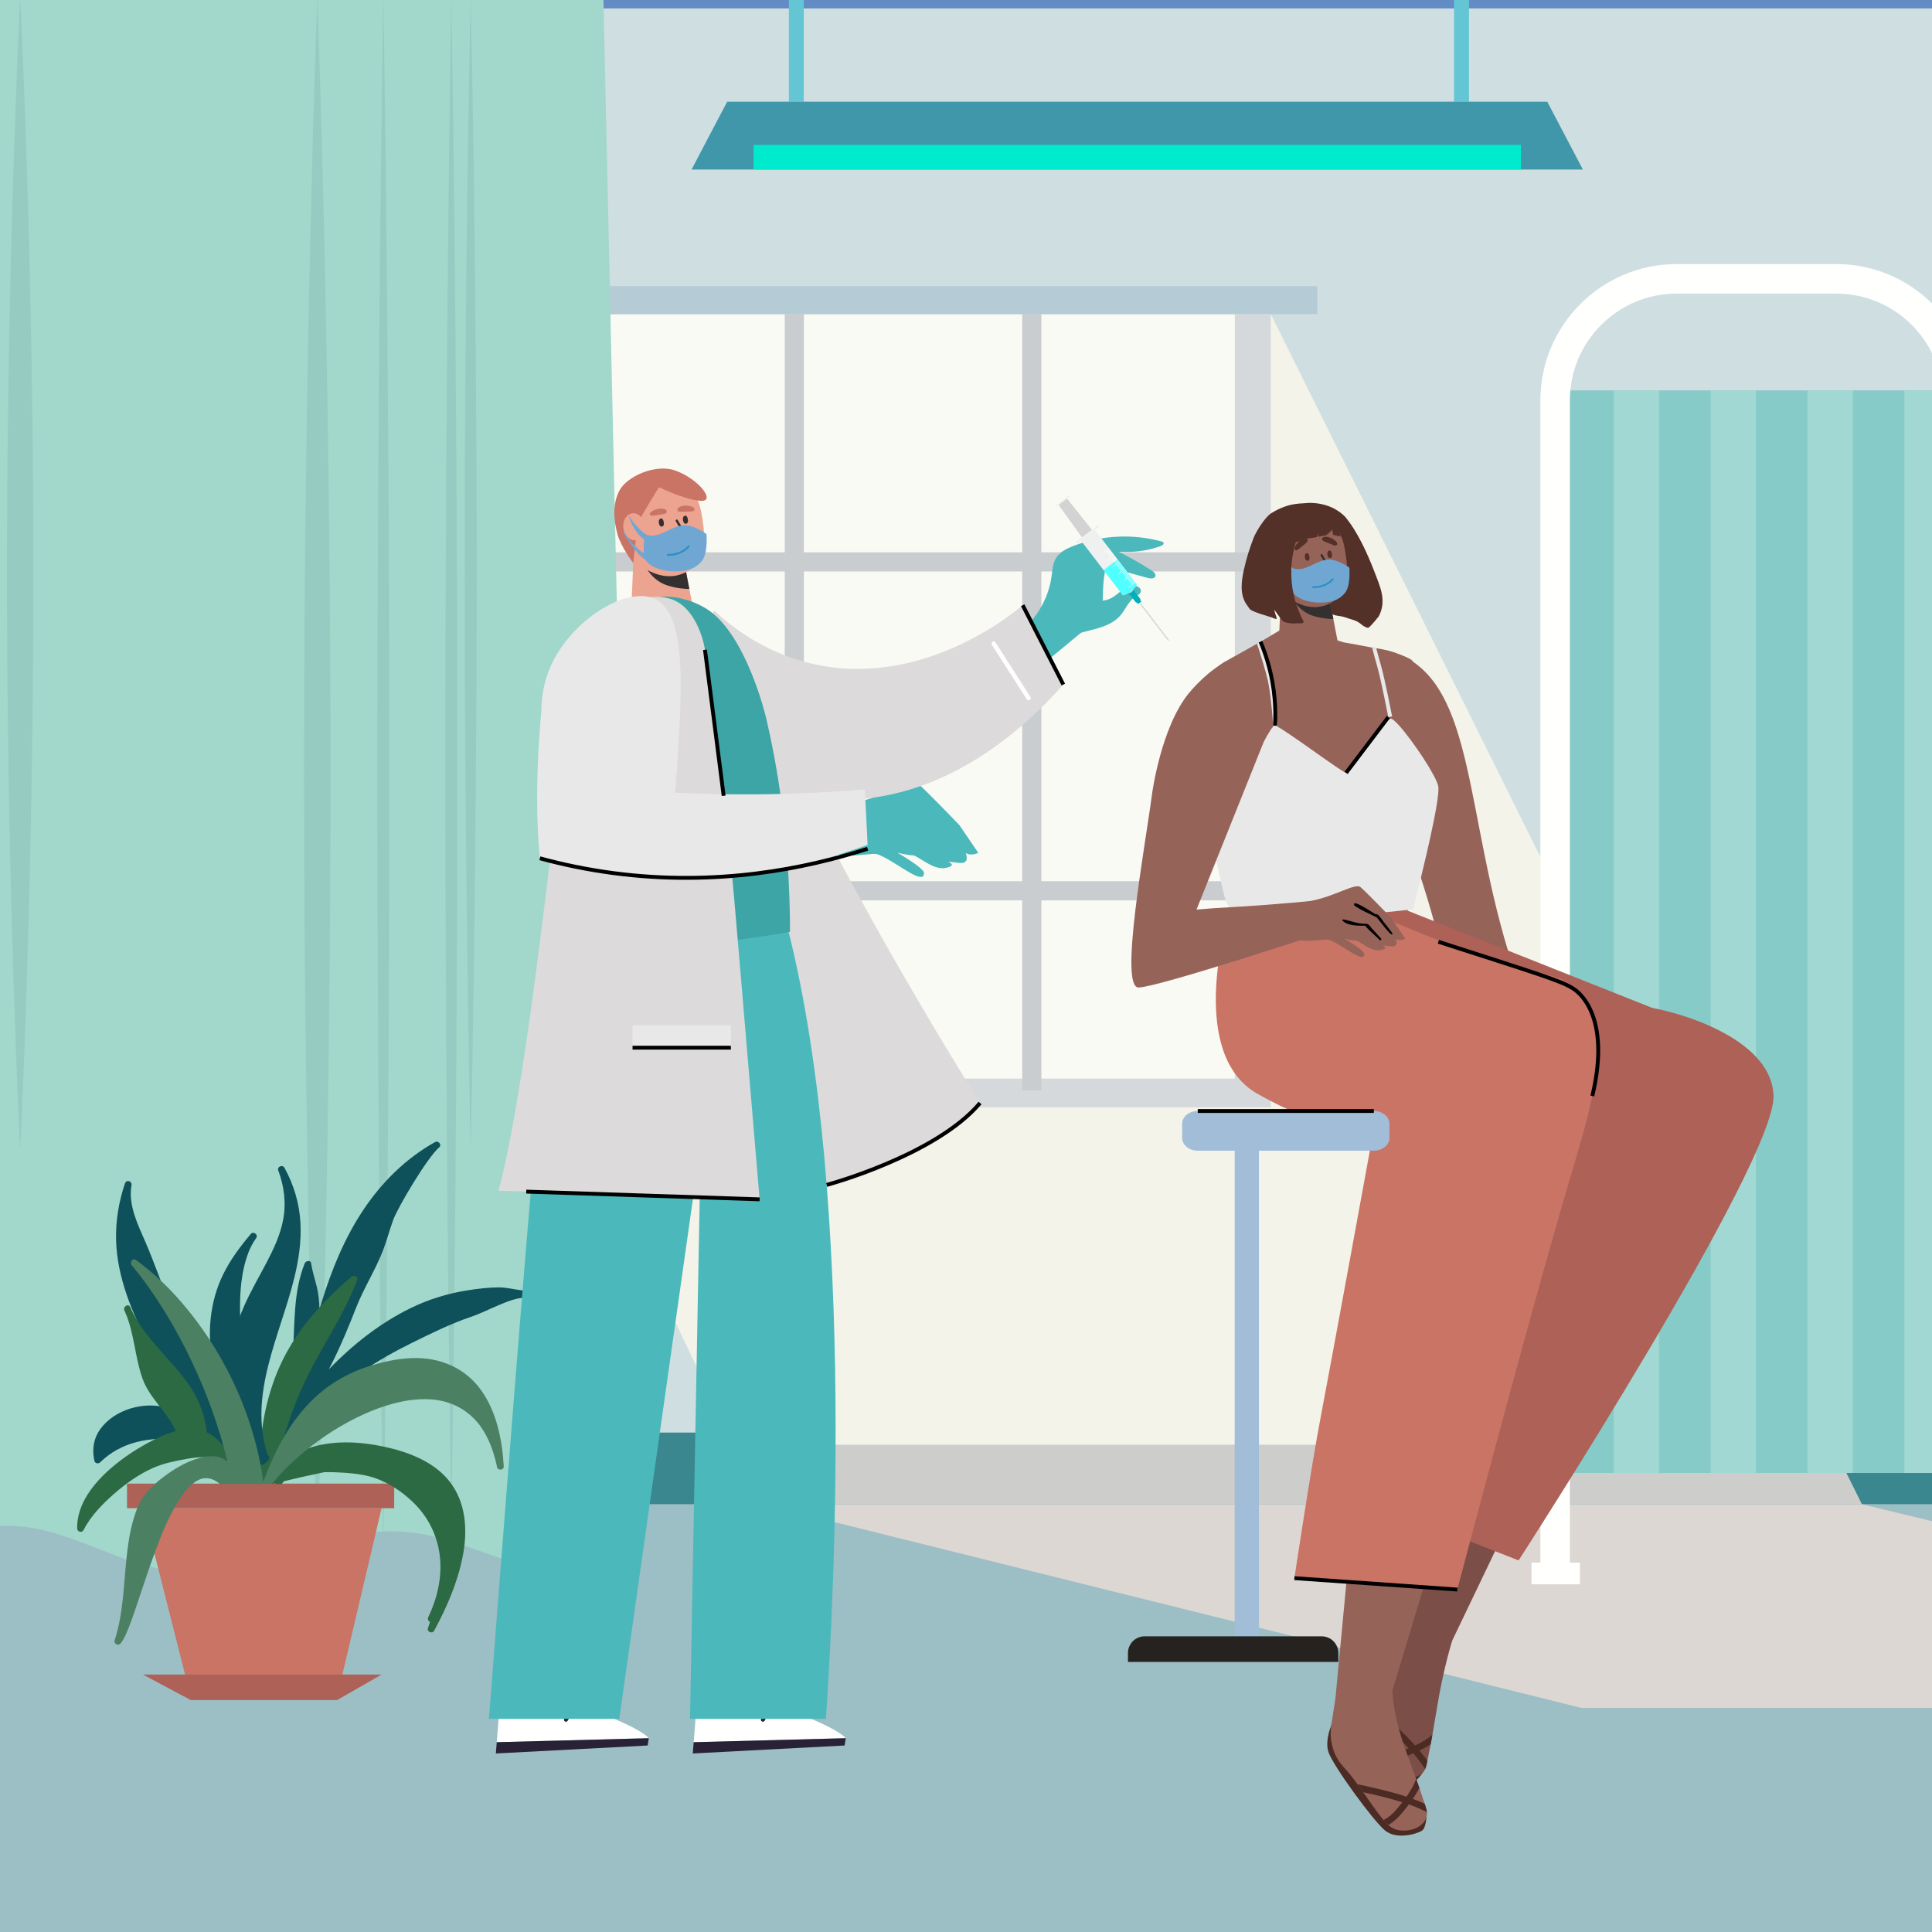<?xml version="1.0" encoding="utf-8"?>
<!-- Generator: Adobe Illustrator 27.5.0, SVG Export Plug-In . SVG Version: 6.00 Build 0)  -->
<svg version="1.1" xmlns="http://www.w3.org/2000/svg" xmlns:xlink="http://www.w3.org/1999/xlink" x="0px" y="0px"
	 viewBox="0 0 500 500" style="enable-background:new 0 0 500 500;" xml:space="preserve">
<g id="BACKGROUND">
	<rect style="fill:#F9F4F2;" width="500" height="500"/>
	<g>
		<rect style="fill:#638CC5;" width="500" height="500"/>
	</g>
</g>
<g id="OBJECTS">
	<g>
		<defs>
			<rect id="SVGID_1_" width="500" height="500"/>
		</defs>
		<clipPath id="SVGID_00000181071346681364293210000016518520385583842188_">
			<use xlink:href="#SVGID_1_"  style="overflow:visible;"/>
		</clipPath>
		<g style="clip-path:url(#SVGID_00000181071346681364293210000016518520385583842188_);">
			<g>
				<rect x="95.787" y="2.181" style="fill:#CFDFE1;" width="693.858" height="485.701"/>
				<rect x="-39.388" y="389.304" style="fill:#9CBEC5;" width="829.034" height="125.795"/>
				<rect x="-75.735" y="370.746" style="fill:#3A8790;" width="865.38" height="18.559"/>
				<g>
					<polygon style="fill:#F4F3E9;" points="328.877,81.314 144.491,279.144 190.024,373.97 474.252,373.97 					"/>
					<polygon style="fill:#CDCECC;" points="190.024,373.97 197.388,389.304 481.869,389.304 474.252,373.97 					"/>
				</g>
				<polygon style="fill:#DDD7D3;" points="700.686,442.018 481.869,389.304 197.388,389.304 409.305,442.018 				"/>
			</g>
			<g>
				<rect x="144.491" y="81.314" style="fill:#FAFAF4;" width="184.386" height="205.263"/>
				<g>
					<defs>
						
							<rect id="SVGID_00000170969198348319406480000016832911986706567586_" x="144.491" y="81.314" width="184.386" height="205.263"/>
					</defs>
					<clipPath id="SVGID_00000007400330021489648290000005574196167641287300_">
						<use xlink:href="#SVGID_00000170969198348319406480000016832911986706567586_"  style="overflow:visible;"/>
					</clipPath>
				</g>
				<polygon style="fill:#D5D9DC;" points="144.491,286.578 144.491,279.144 319.584,279.144 319.584,81.314 328.877,81.314 
					328.877,286.578 				"/>
				<g>
					<g>
						<g>
							<rect x="203.096" y="81.314" style="fill:#C9CDD0;" width="4.956" height="200.888"/>
						</g>
						<g>
							<rect x="264.552" y="81.314" style="fill:#C9CDD0;" width="4.956" height="200.888"/>
						</g>
						<g>
							<rect x="144.451" y="142.935" style="fill:#C9CDD0;" width="181.102" height="4.956"/>
						</g>
						<g>
							<rect x="144.451" y="228.055" style="fill:#C9CDD0;" width="181.102" height="4.956"/>
						</g>
					</g>
				</g>
				<rect x="135.717" y="74.045" style="fill:#B5CBD6;" width="205.184" height="7.269"/>
			</g>
			<g>
				<g>
					<rect x="406.096" y="101.036" style="fill:#86CBC7;" width="101.289" height="280.172"/>
					<rect x="417.646" y="101.036" style="fill:#A1D8D3;" width="11.721" height="280.162"/>
					<rect x="442.716" y="101.036" style="fill:#A1D8D3;" width="11.721" height="280.162"/>
					<rect x="467.786" y="101.036" style="fill:#A1D8D3;" width="11.721" height="280.162"/>
					<rect x="492.856" y="101.036" style="fill:#A1D8D3;" width="11.721" height="280.162"/>
				</g>
				<g>
					<path style="fill:#FFFFFD;" d="M510.492,407.334h-7.636V103.614c0-15.239-12.398-27.637-27.637-27.637h-41.296
						c-15.239,0-27.637,12.398-27.637,27.637v302.541h-7.636V103.614c0-19.449,15.823-35.273,35.273-35.273h41.296
						c19.449,0,35.273,15.823,35.273,35.273V407.334z"/>
				</g>
				<rect x="396.344" y="404.408" style="fill:#FFFFFD;" width="12.537" height="5.609"/>
				<rect x="500.181" y="404.408" style="fill:#FFFFFD;" width="12.537" height="5.609"/>
			</g>
			<g id="XMLID_366_">
				<path id="XMLID_341_" style="fill:#A1D8CB;" d="M165.045,400.316c-7.449,7.477-19.636,7.462-29.823,4.703
					c-10.187-2.759-19.875-7.742-30.395-8.584c-20.266-1.622-39.496,12.36-59.71,10.187c-14.313-1.538-27.007-11.047-41.388-11.697
					c-18.5-0.836-35.969,13.159-54.168,9.734c-8.594-1.617-16-6.961-24.287-9.756c-8.366-2.821-17.441-1.063-26.27-1.063V-5.416
					H156.06L165.045,400.316z"/>
				<g id="XMLID_349_">
					<g>
						<path id="XMLID_81_" style="fill:#96CBC1;" d="M-70.885,199.684c0,110.721,3.428,200.478,3.428,200.478
							s3.428-89.757,3.428-200.478S-67.457-0.795-67.457-0.795S-70.885,88.963-70.885,199.684z"/>
						<path id="XMLID_79_" style="fill:#96CBC1;" d="M78.683,199.684c0,110.721,3.428,200.478,3.428,200.478
							s3.428-89.757,3.428-200.478S82.111-0.795,82.111-0.795S78.683,88.963,78.683,199.684z"/>
						<path id="XMLID_77_" style="fill:#96CBC1;" d="M-9.278,196.364c0,108.888,3.428,197.158,3.428,197.158
							s3.428-88.271,3.428-197.158S-5.849-0.795-5.849-0.795S-9.278,87.476-9.278,196.364z"/>
						<path id="XMLID_76_" style="fill:#96CBC1;" d="M1.791,148.421c0,82.409,3.428,149.215,3.428,149.215
							s3.428-66.806,3.428-149.215S5.219-0.795,5.219-0.795S1.791,66.011,1.791,148.421z"/>
					</g>
				</g>
				<g id="XMLID_369_">
					<g>
						<path id="XMLID_54_" style="fill:#96CBC1;" d="M97.659,199.684c0,110.721,1.55,200.478,1.55,200.478s1.55-89.757,1.55-200.478
							S99.21-0.795,99.21-0.795S97.659,88.963,97.659,199.684z"/>
						<path id="XMLID_45_" style="fill:#96CBC1;" d="M115.258,196.364c0,108.888,1.55,197.158,1.55,197.158
							s1.55-88.271,1.55-197.158s-1.55-197.158-1.55-197.158S115.258,87.476,115.258,196.364z"/>
						<path id="XMLID_41_" style="fill:#96CBC1;" d="M120.263,148.421c0,82.409,1.55,149.215,1.55,149.215s1.55-66.806,1.55-149.215
							s-1.55-149.215-1.55-149.215S120.263,66.011,120.263,148.421z"/>
					</g>
				</g>
			</g>
			<g>
				<rect x="204.16" style="fill:#64C6D5;" width="3.863" height="26.319"/>
				<rect x="376.31" style="fill:#64C6D5;" width="3.863" height="26.319"/>
				<polygon style="fill:#4197AA;" points="400.43,26.319 294.312,26.319 188.193,26.319 178.97,43.878 294.312,43.878 
					409.654,43.878 				"/>
				<rect x="195.02" y="37.51" style="fill:#00EACE;" width="198.583" height="6.368"/>
			</g>
		</g>
		<g style="clip-path:url(#SVGID_00000181071346681364293210000016518520385583842188_);">
			<g>
				<polygon style="fill:#C97464;" points="87.226,439.25 49.384,439.25 37,390.318 98.75,390.318 				"/>
				<rect x="32.872" y="383.957" style="fill:#AD6157;" width="69.146" height="6.361"/>
				<polygon style="fill:#AD6157;" points="87.226,439.984 49.384,439.984 37,433.379 98.75,433.379 				"/>
			</g>
			<g>
				<path style="fill:#0F515A;" d="M64.943,319.31c-2.745,3.229-5.291,6.649-7.173,10.461c-1.778,3.6-2.819,7.462-3.247,11.447
					c-1.124,10.464,2.52,20.329,4.851,30.357c0.167,0.717,0.32,1.437,0.466,2.159c-0.813-1.999-1.633-3.996-2.464-5.988
					c-2.174-5.21-4.412-10.393-6.712-15.548c-2.304-5.165-4.813-10.247-6.983-15.47c-2.077-5.001-3.82-10.141-5.968-15.112
					c-1.983-4.59-4.596-9.723-3.682-14.876c0.196-1.107-1.325-1.549-1.692-0.466c-1.628,4.803-2.451,9.829-2.29,14.904
					c0.15,4.7,1.182,9.335,2.691,13.775c1.568,4.61,3.674,9.026,5.899,13.35c2.327,4.521,4.691,9.064,7.482,13.32
					c1.527,2.329,3.245,4.459,5.103,6.486c-1.14-0.693-2.318-1.324-3.519-1.902c-1.761-0.847-3.632-1.678-5.545-2.112
					c-5.956-1.352-13.588,1.214-16.758,6.612c-1.314,2.239-1.543,4.873-0.961,7.37c0.152,0.654,1.012,0.836,1.467,0.387
					c5.451-5.378,13.022-6.719,20.401-5.868c2.642,0.305,5.371,1.477,7.761,2.581c1.339,0.619,2.642,1.329,3.846,2.182
					c0.422,0.299,0.881,0.654,1.269,1.064c-0.089,0.548,0.288,0.936,0.712,1.046c0.027,0.063,0.055,0.124,0.081,0.187
					c0.206,0.614,0.853,0.723,1.298,0.5c0.159-0.068,0.291-0.178,0.373-0.319c0.07-0.062,0.125-0.136,0.169-0.216
					c0.317-0.169,0.524-0.509,0.378-0.958c-0.085-0.261-0.181-0.515-0.283-0.764c0.204-0.193,0.331-0.474,0.283-0.815
					c-0.148-1.044-0.327-2.082-0.528-3.115c1.142-8.275,1.323-16.593,0.882-24.967c-0.428-8.127-1.215-16.921,1.686-24.706
					c0.518-1.391,1.226-2.71,2.083-3.92C66.897,319.56,65.586,318.553,64.943,319.31z"/>
				<path style="fill:#0F515A;" d="M136.557,334.05c-2.533-0.037-4.962-0.887-7.506-0.876c-2.665,0.012-5.327,0.329-7.956,0.744
					c-5.131,0.81-9.991,2.283-14.671,4.546c-7.961,3.85-15.158,9.53-21.321,15.926c1.525-2.898,2.895-5.878,4.181-8.889
					c0.991-2.321,1.931-4.664,2.852-7.014c1.01-2.575,2.265-5.031,3.526-7.49c1.25-2.437,2.503-4.884,3.482-7.445
					c0.974-2.549,1.659-5.198,2.591-7.763c1.283-3.53,9.045-16.47,11.925-18.85c0.79-0.653-0.221-1.85-1.063-1.378
					c-7.597,4.256-13.816,10.424-18.623,17.647c-4.82,7.243-8.152,15.41-10.702,23.695c-0.21,0.682-0.41,1.367-0.605,2.053
					c-0.024-1.996-0.204-3.957-0.67-5.903c-0.486-2.03-1.174-4.006-1.456-6.081c-0.131-0.966-1.417-0.694-1.692,0
					c-3,7.549-2.523,15.669-3.068,23.619c-0.454,6.628-2.286,13.033-3.355,19.561c-0.08,0.171-0.102,0.339-0.079,0.492
					c-0.104,0.661-0.199,1.323-0.284,1.986c-0.02,0.049-0.038,0.098-0.058,0.146c-0.089,0.213-0.088,0.401-0.028,0.557
					c-0.034,0.296-0.067,0.592-0.097,0.889c-0.089,0.197-0.098,0.388-0.052,0.559c-0.01,0.111-0.021,0.223-0.03,0.334
					c-0.093,1.128,1.662,1.119,1.755,0c0.009-0.116,0.021-0.232,0.031-0.348c0.004-0.007,0.008-0.014,0.012-0.021
					c-0.019,0.356-0.035,0.713-0.043,1.071c-0.027,1.132,1.728,1.13,1.755,0c0.032-1.317,0.137-2.623,0.3-3.922
					c0.705-0.868,1.449-1.706,2.176-2.544c1.597-1.84,3.195-3.664,4.922-5.385c3.449-3.435,7.266-6.48,11.297-9.203
					c4.05-2.736,8.331-5.121,12.712-7.282c4.938-2.435,9.956-4.914,15.178-6.687c2.451-0.832,4.776-2.02,7.16-3.019
					c2.345-0.983,4.917-2.04,7.503-1.973C137.69,335.821,137.686,334.079,136.557,334.05z"/>
				<path style="fill:#2C6A43;" d="M116.283,383.324c-3.997-5.068-10.7-7.587-16.816-8.906c-6.445-1.39-13.677-1.784-19.969,0.497
					c-3.422,1.241-6.472,3.464-8.15,6.757c-0.072,0.141-0.103,0.28-0.103,0.411c-0.305,0.076-0.61,0.151-0.914,0.229
					c1.342-4.05,2.447-8.175,3.719-12.247c1.397-4.474,3.071-8.824,5.107-13.047c4.197-8.705,9.894-16.645,13.277-25.745
					c0.334-0.898-0.862-1.368-1.467-0.854c-6.253,5.319-11.982,11.341-16.143,18.461c-3.868,6.618-6.057,13.983-7.071,21.551
					c-0.434,3.238-0.64,6.504-0.709,9.77c-0.733-0.168-1.492,0.809-0.825,1.481c0.35,0.352,0.757,0.679,0.827,1.193
					c0.135,0.995,1.7,0.731,1.722-0.216c0.218,0.239,0.587,0.346,0.918,0.272c-0.117,0.567,0.334,1.271,1.072,1.083
					c0.163-0.042,0.328-0.081,0.491-0.122c0.017,0.062,0.043,0.12,0.074,0.176h1.583c0.173-0.279,0.389-0.527,0.641-0.748
					c3.051-0.742,6.117-1.429,9.189-2.07c0.4-0.084,0.801-0.166,1.201-0.248c1.761-0.043,3.528,0.021,5.269,0.145
					c2.86,0.204,5.842,0.573,8.532,1.619c3.724,1.449,7.237,3.955,9.978,6.839c3.47,3.651,5.635,8.394,6.148,13.402
					c0.547,5.337-0.733,10.719-3.027,15.523c-0.253,0.53,0.038,1.026,0.444,1.234c-0.173,0.538-0.349,1.075-0.532,1.609
					c-0.326,0.948,1.135,1.544,1.604,0.676c3.302-6.109,6.139-12.631,7.439-19.483C121.053,395.918,120.609,388.809,116.283,383.324
					z"/>
				<path style="fill:#0F515A;" d="M76.205,330.557c1.12-4.607,1.811-9.36,1.551-14.109c-0.275-5.016-1.728-9.861-4.148-14.255
					c-0.472-0.858-1.955-0.268-1.604,0.676c1.54,4.14,2.093,8.481,1.267,12.841c-0.745,3.931-2.471,7.585-4.318,11.103
					c-1.954,3.72-4.077,7.35-5.78,11.197c-2.055,4.644-3.197,9.531-3.215,14.621c-0.033,9.022,3.409,17.582,6.079,26.054
					c0.2,0.635,0.872,0.734,1.319,0.487c0.935,0.031,1.715-0.777,2.215-1.506c0.271-0.395,0.075-0.972-0.315-1.2
					c-0.003-0.002-0.007-0.004-0.011-0.006C64.163,360.851,72.564,345.529,76.205,330.557z"/>
				<path style="fill:#2C6A43;" d="M59.504,376.966c-1.352-2.662-3.295-5.045-5.976-6.269c-0.35-3.208-1.261-6.266-2.742-9.142
					c-1.453-2.823-3.435-5.346-5.501-7.742c-4.098-4.756-8.642-9.161-11.304-14.927c-0.089-0.206-0.18-0.411-0.275-0.615
					c-0.484-1.036-1.954-0.133-1.515,0.886c0.088,0.203,0.178,0.405,0.27,0.605c2.327,5.405,2.445,11.505,4.424,17.033
					c1.839,5.137,6.447,8.63,8.615,13.564c-1.602,0.432-3.161,1.074-4.628,1.761c-3.514,1.645-6.855,3.688-9.937,6.043
					c-3.171,2.424-6.098,5.234-8.263,8.608c-1.682,2.621-2.761,5.664-2.71,8.801c0.014,0.835,1.226,1.248,1.635,0.443
					c1.865-3.669,4.856-6.72,7.921-9.408c3.068-2.691,6.51-5.153,10.269-6.783c2.664-1.156,5.735-1.759,8.576-2.271
					c1.565-0.282,3.156-0.479,4.749-0.447c0.809,0.016,2.137,0.12,2.507,0.745c0.149,0.252,0.361,0.379,0.583,0.413
					c0.113,0.097,0.235,0.185,0.344,0.291c0.342,0.334,0.9,0.341,1.241,0c0.166-0.166,0.251-0.389,0.253-0.613
					C58.596,378.804,59.999,377.94,59.504,376.966z"/>
				<path style="fill:#4C8063;" d="M124.474,359.728c-3.806-5.305-9.667-8.054-16.128-8.256c-4.046-0.126-8.145,0.685-12.006,1.834
					c-3.701,1.101-7.252,2.734-10.459,4.885c-6.157,4.129-10.686,10.132-14.02,16.679c-1.419,2.786-2.629,5.678-3.718,8.609
					c-2.377-17.455-10.451-34.447-22.156-47.561c-3.256-3.648-6.875-6.965-10.823-9.849c-0.863-0.631-1.65,0.667-1.063,1.378
					c6.162,7.468,11.189,15.845,15.365,24.564c4.037,8.428,7.241,17.285,9.439,26.372c-0.282-0.275-0.598-0.526-0.96-0.741
					c-2.017-1.196-4.622-0.824-6.755-0.192c-2.759,0.818-5.341,2.274-7.689,3.915c-2.232,1.56-4.369,3.372-6.051,5.524
					c-1.456,1.863-2.245,4.06-2.911,6.313c-0.979,3.31-1.448,6.759-1.812,10.184c-0.751,7.074-0.825,14.325-3.065,21.145
					c-0.27,0.823,0.887,1.509,1.467,0.854c0.892-1.007,1.412-2.314,1.924-3.539c0.784-1.875,1.442-3.803,2.096-5.726
					c1.726-5.071,3.348-10.176,5.231-15.192c1.784-4.752,3.746-9.596,6.662-13.783c1.025-1.472,2.266-2.914,3.761-3.826
					c1.259-0.768,2.536-0.977,3.911-0.547c0.784,0.245,1.542,0.729,2.229,1.297H70.4c2.857-3.653,6.355-6.832,9.991-9.673
					c4.73-3.696,9.981-6.866,15.537-9.153c5.047-2.078,10.558-3.51,16.053-3.046c5.033,0.425,9.535,2.915,12.456,7.05
					c2.195,3.107,3.434,6.777,4.216,10.469c0.205,0.967,1.784,0.754,1.724-0.233C129.96,372.628,128.551,365.411,124.474,359.728z"
					/>
			</g>
		</g>
		<g style="clip-path:url(#SVGID_00000181071346681364293210000016518520385583842188_);">
			<g>
				<g>
					<path style="fill:#966359;" d="M356.187,167.799c2.408,0.283,4.256,0.883,5.459,1.353c20.452,7.998,17.289,42.3,29.794,80.616
						c0.767,2.351,2.709,8.735,0.424,14.926c-1.999,5.417-7.147,9.702-10.689,8.165c-3.548-1.54-4.552-8.519-5.239-12.692
						c-1.715-10.412-5.036-25.063-12.102-44.165C361.285,199.933,358.736,183.866,356.187,167.799z"/>
				</g>
				<path style="fill:#533028;" d="M338.8,130.142c4.906,0,7.728,2.048,9.207,3.469c3.273,3.84,5.881,9.654,7.667,14.285
					c1.591,4.126,3.217,7.551,1.166,11.592c-0.185,0.21-2.003,2.575-2.756,3.005c-0.449-0.065-0.846-0.277-1.241-0.494
					c-0.578-0.472-1.167-0.946-1.834-1.263c-0.71-0.338-1.492-0.479-2.229-0.754c-0.86-0.321-1.598-0.494-2.496-0.607
					c-0.474-0.06-0.913-0.181-1.344-0.324c-1.404-1.515-2.061-3.563-2.685-5.526c-0.843-2.651-0.764-5.188-0.523-7.928
					c0.12-1.37,0.229-2.753,0.095-4.127c-0.131-1.35-0.525-2.654-0.98-3.926c-0.367-1.024-0.768-2.036-1.125-3.058
					c0.081-0.085,0.134-0.201,0.133-0.353c-0.007-1.344-2.011,0.169-2.767-0.971c-0.08-0.121-1.678-2.691-1.79-2.723
					C335.339,130.389,338.712,130.142,338.8,130.142z"/>
				<path style="fill-rule:evenodd;clip-rule:evenodd;fill:#B6CAAF;" d="M399.803,334.373c-1.761,0-3.186,1.426-3.186,3.185
					c0,1.761,1.426,3.186,3.186,3.186c1.759,0,3.185-1.425,3.185-3.186C402.988,335.799,401.562,334.373,399.803,334.373z"/>
				<g>
					<path style="fill:#AD6157;" d="M354.388,231.752c-8.998,0.85-17.996,1.699-26.994,2.549c-2.588,2.79-5.551,5.395-7.86,8.443
						l65.105,39.681l65.494-12.627C418.218,257.116,386.303,244.434,354.388,231.752z"/>
				</g>
				<g>
					<g>
						<path style="fill:#4B2B23;" d="M359.912,425.007c0,0-4.663,2.968-5.442,6.603c-0.779,3.635,1.208,21.415,2.61,25.001
							c1.402,3.586,6.729,4.832,8.254,4.734c1.526-0.098,3.569-3.729,3.569-3.729L359.912,425.007z"/>
					</g>
					<g>
						<polygon style="fill:#7C4E48;" points="395.552,383.454 375.148,426.013 360.74,426.791 362.732,420.511 374.456,374.363 
													"/>
					</g>
					<g>
						<path style="fill:#7C4E48;" d="M368.823,457.8c-1.836,3.884-8.01,2.146-9.786-0.871c-0.202-0.331-0.361-0.736-0.51-1.194
							c-0.17-0.489-0.319-1.084-0.442-1.723c-0.464-2.402-0.693-5.589-0.994-8.857c-0.066-0.841-0.147-1.691-0.266-2.543
							c-0.199-1.976-0.485-3.903-0.883-5.6c-1.594-6.615,2.995-11.507,2.995-11.507s9.69-5.042,10.235-4.729
							c0.545,0.313,6.653,3.823,6.653,3.823s-2.349,7.461-3.961,17.547c-0.455,2.775-0.834,5.007-1.157,6.801
							c-0.16,0.927-0.313,1.741-0.444,2.449c-0.402,2.101-0.665,3.38-0.852,4.253c-0.089,0.36-0.144,0.662-0.189,0.91
							C369.126,457.034,369.011,457.438,368.823,457.8z"/>
					</g>
					<g>
						<path style="fill:#4B2B23;" d="M368.823,457.8c-0.961-1.433-1.973-2.777-3.065-4.05c-0.312,0.134-0.61,0.277-0.922,0.412
							c-2.166,0.874-4.14,1.583-6.309,1.573c-0.17-0.489-0.319-1.084-0.442-1.723c2.268,0.145,4.325-0.674,6.484-1.571
							c-2.306-2.537-4.836-4.89-7.478-7.286c-0.066-0.841-0.147-1.691-0.266-2.543c3.351,3.039,6.544,5.908,9.391,9.109
							c1.603-0.746,3.137-1.61,4.49-2.773c-0.16,0.927-0.313,1.741-0.444,2.449c-0.926,0.625-1.893,1.148-2.895,1.631
							c0.705,0.855,1.387,1.716,2.043,2.621c-0.089,0.36-0.144,0.662-0.189,0.91C369.126,457.034,369.011,457.438,368.823,457.8z"/>
					</g>
				</g>
				<g>
					<g>
						<path style="fill:#4B2B23;" d="M345.223,444.946c0,0-2.569,4.894-1.436,8.435c1.133,3.541,11.702,17.976,14.703,20.389
							c3.001,2.413,8.241,0.844,9.515,0c1.275-0.844,1.24-5.011,1.24-5.011L345.223,444.946z"/>
					</g>
					<g>
						<polygon style="fill:#966359;" points="372.353,397.69 358.744,442.883 344.627,445.87 345.628,439.357 350.109,391.955 
													"/>
					</g>
					<g>
						<path style="fill:#966359;" d="M369.268,468.959c0.34,4.283-5.88,5.846-8.922,4.113c-0.34-0.187-0.68-0.459-1.037-0.782
							c-0.391-0.34-0.816-0.782-1.241-1.275c-1.598-1.852-3.382-4.504-5.268-7.189c-0.476-0.697-0.969-1.394-1.496-2.073
							c-1.156-1.615-2.362-3.144-3.552-4.419c-4.674-4.945-3.127-11.472-3.127-11.472s5.897-9.194,6.526-9.194
							c0.629,0,9.177,0.952,9.177,0.952s0.17,6.696,3.79,16.247c0.986,2.634,1.767,4.759,2.379,6.475
							c0.323,0.884,0.595,1.665,0.833,2.346c0.697,2.022,1.105,3.263,1.377,4.113c0.102,0.357,0.204,0.646,0.289,0.884
							C369.149,468.144,369.251,468.552,369.268,468.959z"/>
					</g>
					<g>
						<path style="fill:#4B2B23;" d="M369.268,468.959c-1.547-0.765-3.093-1.428-4.674-1.989c-0.204,0.272-0.391,0.544-0.595,0.816
							c-1.444,1.836-2.804,3.433-4.691,4.504c-0.391-0.34-0.816-0.782-1.241-1.275c2.039-1.002,3.416-2.736,4.844-4.588
							c-3.263-1.054-6.628-1.836-10.112-2.6c-0.476-0.697-0.969-1.394-1.496-2.073c4.419,0.969,8.616,1.869,12.678,3.229
							c1.02-1.444,1.92-2.957,2.515-4.64c0.323,0.884,0.595,1.665,0.833,2.346c-0.493,1.002-1.071,1.937-1.699,2.855
							c1.036,0.391,2.056,0.799,3.076,1.258c0.102,0.357,0.204,0.646,0.289,0.884C369.149,468.144,369.251,468.552,369.268,468.959z
							"/>
					</g>
				</g>
				<g>
					<path style="fill:#AD6157;" d="M425.359,260.615c1.275-0.425,32.837,5.734,33.626,22.836
						c0.789,17.102-65.978,120.387-65.978,120.387l-22.816-8.963l14.459-128.737L425.359,260.615z"/>
				</g>
				<g>
					<path style="fill:#C97464;" d="M317.422,238.859c0,0-10.01,34.046,8.039,44.232c18.049,10.186,29.857,10.356,29.857,10.356
						s-10.825,59.222-13.441,72.846c-2.616,13.624-6.891,42.131-6.891,42.131l42.169,2.951c0,0,15.907-60.451,26.396-96.94
						c7.615-26.492,14.916-44.867,5.39-57.081c-5.567-7.138-9.441-2.835-42.162-16.218c-14.316-5.855-23.23-10.628-35.289-8.259
						C325.259,234.102,320.484,236.781,317.422,238.859z"/>
				</g>
				<g>
					<path style="fill:#966359;" d="M371.702,200.844c-0.201,2.547-0.562,5.095-1.153,7.692c-1.494,6.529-4.884,20.549-6.228,27.108
						h-44.999c-0.461-3.289-1.314-6.499-2.106-9.788c-1.294-5.365-2.597-10.661-4.393-15.886c-1.023-2.999-2.106-5.967-3.159-8.956
						c-1.454-9.116,0.01-19.626,0.692-20.91c0.752-1.414,1.394-6.077,7.662-9.427c2.257-1.203,4.463-2.497,7.301-4.092
						c0.301-0.171,0.602-0.341,0.903-0.511c0.612-0.351,1.203-0.692,1.765-1.023c0.301-0.18,0.592-0.351,0.882-0.532
						c2.628-1.554,4.513-2.758,4.513-2.758l14.291,4.463c0,0,1.444,0.251,3.57,0.642c0.311,0.06,0.642,0.12,0.983,0.191
						c0.893,0.16,1.865,0.341,2.878,0.532c0.361,0.07,0.722,0.14,1.083,0.211c5.145,1.003,7.893,2.227,8.966,2.878
						c1.805,1.103,1.524,7.351,1.665,9.076C367.229,185.109,372.033,196.662,371.702,200.844z"/>
				</g>
				<g>
					<path style="fill:#E8E8E9;" d="M372.191,205.594c-0.17,1.745-0.612,4.242-1.173,7.05c-1.043,5.175-2.527,11.423-3.65,16.026
						c-0.893,3.691-1.544,6.328-1.544,6.529c0,0.531-33.035,2.999-46.173,3.961c-0.321-4.062-1.916-3.62-2.878-7.642
						c-0.17-0.692-0.341-1.424-0.521-2.176c-0.983-4.082-2.126-8.966-2.868-14.221c-0.18-1.264-0.341-2.547-0.471-3.841
						c-0.16-1.685-1.113-3.189-1.675-4.784c1.033,0.822,2.397,1.223,4.282,0.872c0.622-0.12,1.234-0.431,1.835-0.903
						c2.006-1.524,3.901-4.583,5.415-6.789c1.374-1.986,2.928-5.125,4.282-7.682c1.244-2.337,2.317-4.182,2.918-4.182
						c0.712,0,5.927,3.691,10.63,7.01c3.771,2.658,7.211,5.085,7.762,5.195c0.511,0.1,2.257-2.176,4.252-4.934
						c2.888-3.981,6.308-8.946,7.261-9.106c0.371-0.06,1.173,0.642,2.216,1.795c3.47,3.861,9.507,12.837,10.119,15.665
						C372.302,203.869,372.292,204.611,372.191,205.594z"/>
				</g>
				<g>
					<g>
						<path style="fill:#E8E8E9;" d="M330.553,188.548l-0.993,0.07c-0.01-0.09-0.542-8.494-1.424-12.416
							c-0.572-2.557-1.926-6.88-2.818-9.618c0.301-0.171,0.602-0.341,0.903-0.511c0.883,2.738,2.307,7.251,2.898,9.908
							C330.012,179.984,330.533,188.207,330.553,188.548z"/>
					</g>
				</g>
				<g>
					<g>
						<path style="fill:#E8E8E9;" d="M360.279,185.399l-0.983,0.201c-0.02-0.1-1.875-9.638-2.838-12.997
							c-0.592-2.066-1.073-3.891-1.354-5.014c0.361,0.07,0.722,0.14,1.083,0.211c0.291,1.113,0.722,2.728,1.234,4.523
							C358.403,175.732,360.199,185.008,360.279,185.399z"/>
					</g>
				</g>
				<path style="fill:#966359;" d="M341.6,232.957c0,0-12.853,1.286-23.113,1.82c-3.331,0.173-6.259,0.393-8.831,0.627
					c5.798-14.47,11.596-28.94,17.395-43.409c-3.342-6.916-6.685-13.831-10.027-20.747c0,0-1.632,0.996-3.609,2.502
					c0,0-3.09,2.43-5.678,5.564c-7.296,8.836-9.586,26.146-9.586,26.147c-1.885,14.247-8.574,50.189-3.468,50.101
					c5.106-0.089,48.414-14.383,48.414-14.383L341.6,232.957z"/>
				<g>
					<path style="fill:#A1BDD8;" d="M355.548,297.798h-45.569c-2.232,0-4.041-1.478-4.041-3.302v-3.669
						c0-1.824,1.809-3.302,4.041-3.302h45.569c2.232,0,4.041,1.478,4.041,3.302v3.669
						C359.588,296.32,357.779,297.798,355.548,297.798z"/>
				</g>
				<g>
					<rect x="319.534" y="292.662" style="fill:#A1BDD8;" width="6.28" height="132.926"/>
				</g>
				<g>
					<path style="fill:#25221F;" d="M346.36,430.104h-54.443V427.8c0-2.386,1.935-4.321,4.321-4.321h45.801
						c2.386,0,4.321,1.935,4.321,4.321V430.104z"/>
				</g>
				<g>
					<polygon style="fill:#966359;" points="330.855,168.684 338.339,170.142 346.187,166.003 345.068,160.205 344.032,154.807 
						343.989,154.598 331.684,149.834 					"/>
					<path style="fill:#34302F;" d="M334.549,154.911c0,0,1.575,3.275,5.142,4.419c2.19,0.704,4.108,0.865,5.377,0.876l-1.036-5.398
						c-0.947,0.126-1.943,0.233-2.843,0.265C338.338,155.177,334.549,154.911,334.549,154.911z"/>
					<path style="fill:#966359;" d="M328.886,147.123c0.924,6.567,7.658,10.692,12.606,9.903c5.745-0.916,7.828-6.081,6.904-12.648
						c-0.418-2.973-0.885-5.829-2.658-7.705c-2.143-2.268-5.822-3.227-8.77-2.813C331.581,134.618,327.962,140.556,328.886,147.123z
						"/>
					<path style="fill:#966359;" d="M329.118,145.53c0.252,1.794,1.614,3.086,3.041,2.886c1.427-0.201,2.379-1.818,2.127-3.613
						c-0.252-1.795-1.614-3.086-3.041-2.886C329.818,142.118,328.866,143.735,329.118,145.53z"/>
					<g>
						<path style="fill:#533028;" d="M343.826,142.547c0.105-0.066,0.23-0.096,0.35-0.068c0.214,0.051,0.348,0.264,0.425,0.471
							c0.089,0.236,0.136,0.488,0.14,0.74c0.002,0.158-0.014,0.321-0.086,0.462c-0.141,0.279-0.502,0.388-0.756,0.192
							c-0.11-0.085-0.187-0.207-0.245-0.334c-0.117-0.254-0.168-0.539-0.147-0.818c0.014-0.185,0.062-0.374,0.178-0.518
							C343.724,142.624,343.773,142.581,343.826,142.547z"/>
						<path style="fill:#533028;" d="M337.993,143.227c0.105-0.066,0.23-0.097,0.349-0.068c0.214,0.051,0.348,0.264,0.425,0.471
							c0.089,0.236,0.136,0.488,0.14,0.74c0.002,0.158-0.014,0.321-0.086,0.462c-0.141,0.279-0.502,0.388-0.756,0.192
							c-0.11-0.085-0.187-0.207-0.245-0.334c-0.117-0.254-0.168-0.539-0.147-0.818c0.014-0.185,0.062-0.374,0.178-0.518
							C337.891,143.304,337.939,143.261,337.993,143.227z"/>
						<path style="fill:#533028;" d="M346.005,140.462c-0.059-0.114-0.144-0.222-0.232-0.312c-0.686-0.698-1.715-1.243-2.715-1.224
							c-0.294,0.006-0.74,0.094-0.87,0.4c-0.079,0.185,0.004,0.406,0.147,0.548c0.143,0.141,0.334,0.22,0.52,0.295
							c0.591,0.238,1.182,0.476,1.773,0.714c0.358,0.144,1.102,0.568,1.4,0.081C346.123,140.809,346.091,140.629,346.005,140.462z"
							/>
						<path style="fill:#533028;" d="M335.029,141.854c0.006-0.025,0.012-0.049,0.02-0.073c0.19-0.645,0.631-1.191,1.14-1.631
							c0.366-0.316,0.781-0.589,1.248-0.714c0.27-0.072,0.587-0.081,0.796,0.102c0.509,0.447-0.158,0.977-0.484,1.233
							c-0.557,0.439-1.115,0.878-1.672,1.317c-0.161,0.127-0.329,0.257-0.53,0.298c-0.2,0.041-0.441-0.039-0.515-0.23
							C334.995,142.061,335.005,141.955,335.029,141.854z"/>
					</g>
					<path style="fill:#34302F;" d="M342.096,146.321c0.242-0.116,0.787-0.302,0.778-0.653c-0.004-0.146-0.255-0.43-0.325-0.549
						c-0.253-0.427-0.506-0.854-0.759-1.281c-0.181-0.306,0.273-0.624,0.456-0.317c0.253,0.427,0.506,0.854,0.759,1.28
						c0.165,0.278,0.444,0.601,0.47,0.933c0.045,0.594-0.768,0.905-1.194,1.109C341.959,146.998,341.777,146.474,342.096,146.321z"
						/>
					<path style="fill:#34302F;" d="M339.561,147.638c0.718,0.631,1.381,1.009,2.357,0.895c0.875-0.102,1.689-0.412,2.299-1.065
						c0.246-0.263,0.627,0.146,0.383,0.408c-0.748,0.8-1.816,1.181-2.9,1.236c-1.055,0.053-1.781-0.419-2.546-1.091
						C338.882,147.783,339.293,147.402,339.561,147.638z"/>
				</g>
				<path style="fill:#6FA7D2;" d="M334.302,152.807c0.75,1.813,3.732,3.138,7.258,3.138c3.193,0,5.051-0.721,6.529-2.504
					c1.525-1.838,1.121-6.526,1.121-6.526s-3.151-2.332-5.644-2.091c-3.339,0.325-5.485,3.122-8.756,2.332
					C333.778,146.908,333.956,151.971,334.302,152.807z"/>
				<path style="fill:#6FA7D2;" d="M334.81,147.156c0.727,0.473,0.558,1.874-0.244,1.385c-2.678-1.626-3.921-5.214-3.921-5.214
					l-0.29-1.042C330.355,142.286,332.018,145.344,334.81,147.156z"/>
				<path style="fill:#6FA7D2;" d="M334.519,151.863c1.326,0.789,2.662,3.02,0,1.333c-2.662-1.687-4.647-5.517-5.024-5.915
					c-0.377-0.398-0.417-1.229-0.417-1.229S331.278,149.933,334.519,151.863z"/>
				<path style="fill:none;stroke:#2C8FC5;stroke-width:0.461;stroke-linecap:round;stroke-miterlimit:10;" d="M344.92,149.902
					c-2.062,2.304-5.085,2.051-5.085,2.051"/>
				<path style="fill:#533028;" d="M337.311,160.692c0.151,0.281-0.053,0.616-0.372,0.609c-1.103-0.023-2.29,0.087-2.85,0.026
					c-0.512-0.055-1.011-0.16-1.501-0.294c-0.371-0.101-0.697-0.327-0.919-0.64c-0.134-0.19-0.265-0.377-0.397-0.552
					c-0.516-0.683-1.02-1.375-1.515-2.073c0.162,0.73,0.379,1.441,0.644,2.137c0.066,0.174-0.101,0.345-0.275,0.279
					c-0.628-0.24-1.257-0.479-1.899-0.676c-1.532-0.47-2.958-0.871-4.3-1.532c-0.229-0.113-0.426-0.282-0.58-0.484
					c-0.315-0.413-0.593-0.829-0.804-1.144c-1.769-2.622-1.246-6.121-0.602-9.011c0.633-2.841,1.502-5.625,2.572-8.332
					c0.502-1.269,2.763-5.066,4.444-6.157c2.027-1.316,4.775-2.419,7.233-2.483c0.561-0.015,1.178,0.083,1.71,0.33
					c0.003,0.083,0.028,0.17,0.087,0.259c0.514,0.775,0.708,1.557,0.772,2.417c-0.124,0.183-0.268,0.357-0.42,0.52
					C333.164,141.985,332.796,152.277,337.311,160.692z"/>
				<path style="fill:#533028;" d="M347.004,138.739c-0.027-0.006-0.059-0.012-0.092-0.019c-0.227-1.133-0.9-2.226-1.605-3.23
					c0.013-0.38-0.059-0.784-0.249-1.213c-0.346-0.781-0.421-1.251-0.571-1.649c-3.238-2.152-5.239-2.155-6.5-1.673
					c-1.925,0.736-2.903,2.897-6.014,3.631c-0.625,0.148-1.156,0.195-1.507,0.212c-0.22,0.677-0.407,1.368-0.61,2.045
					c-0.233,0.777-0.696,1.981-0.329,2.791c0.27,0.595,1.029,0.54,1.579,0.55c0.893,0.015,1.291,0.506,1.915,0.648
					c1.25-0.2,2.48-0.468,3.61-0.87c1.024-0.364,1.965-0.658,3.04-0.777c0.366-0.04,0.731-0.106,1.094-0.18
					c0.243-0.3,0.41-0.701,0.533-1.018c-0.012,0.12-0.157,0.667-0.098,0.928c0.635-0.137,1.269-0.278,1.905-0.345
					c0.626-0.434,1.231-0.944,1.649-1.536c0.058,0.268,0.115,0.536,0.162,0.807c0.036,0.204,0.039,0.41,0.118,0.577
					c0.692,0.166,1.392,0.296,2.083,0.459C347.116,138.815,347.082,138.757,347.004,138.739z"/>
				<path style="fill:none;stroke:#000000;stroke-miterlimit:10;" d="M326.221,166.074c1.54,3.687,3.116,8.681,3.644,14.719
					c0.223,2.552,0.226,4.908,0.105,7.02"/>
				<g>
					<path style="fill:#966359;" d="M337.489,234.373c0.211-0.678,0.834-1.146,1.544-1.163c6.71-1.279,11.668-4.783,13.079-3.605
						c1.48,1.236,7.889,7.909,7.889,7.909l3.696,5.435c0,0-1.482,0.739-2.468-0.003c0,0,0.985,2.223-1.237,1.973
						c-2.221-0.25-2.221-0.25-2.221-0.25s1.974,0.743-0.495,1.234c-2.469,0.491-5.428-2.475-6.415-2.476
						c-0.987-0.001-2.962-0.497-2.962-0.497s5.18,2.969,5.179,3.956c-0.001,0.987-0.742,0.986-2.222,0.244s-5.673-3.71-7.154-3.958
						c-1.102-0.185-5.489,0.857-8.676-0.127C333.619,242.609,334.529,237.235,337.489,234.373z"/>
					<g>
						<path d="M355.416,240.701c-0.616-0.52-1.075-1.697-1.956-1.645c-2.018,0.105-3.887-0.782-5.808-1.111
							c-0.148,0.016-0.309,0.187-0.195,0.339c1.439,1.369,3.99,1.278,5.868,1.299c1.019,1.352,2.556,2.412,3.712,3.682
							c0.245,0.241,0.611-0.126,0.377-0.376C356.739,242.167,356.07,241.442,355.416,240.701z"/>
						<path d="M360.343,241.527c-0.558-0.831-1.198-1.605-1.816-2.392c-0.492-0.431-1.811-2.902-2.417-2.48
							c-0.53-0.187-6.485-4.4-5.606-2.301c1.748,1.23,3.82,2.081,5.747,3.026C356.606,237.646,360.55,243.219,360.343,241.527z"/>
					</g>
				</g>
			</g>
			<line style="fill:none;stroke:#000000;stroke-miterlimit:10;" x1="348.363" y1="200.018" x2="359.296" y2="185.6"/>
			<path style="fill:none;stroke:#000000;stroke-miterlimit:10;" d="M372.258,243.727c6.709,2.145,12.362,3.971,16.597,5.344
				c15.247,4.944,17.763,5.854,20.084,8.284c1.786,1.869,7.353,8.714,3.146,26.292"/>
			<line style="fill:none;stroke:#000000;stroke-miterlimit:10;" x1="309.979" y1="287.526" x2="355.548" y2="287.526"/>
			<line style="fill:none;stroke:#000000;stroke-miterlimit:10;" x1="334.985" y1="408.425" x2="377.154" y2="411.376"/>
		</g>
		<g style="clip-path:url(#SVGID_00000181071346681364293210000016518520385583842188_);">
			<g>
				<path style="fill:#4BB9BB;" d="M218.513,209.376c0.278-0.897,1.103-1.515,2.043-1.539c8.874-1.691,15.433-6.327,17.299-4.768
					c1.957,1.635,10.435,10.461,10.435,10.461l4.889,7.189c0,0-1.96,0.977-3.265-0.004c0,0,1.302,2.94-1.636,2.61
					c-2.938-0.33-2.938-0.33-2.938-0.33s2.611,0.983-0.655,1.632c-3.266,0.649-7.179-3.274-8.485-3.276s-3.917-0.658-3.917-0.658
					s6.852,3.926,6.85,5.232c-0.002,1.306-0.981,1.305-2.939,0.323c-1.958-0.982-7.503-4.907-9.462-5.236
					c-1.458-0.245-7.26,1.133-11.475-0.168C213.394,220.27,214.599,213.162,218.513,209.376z"/>
			</g>
			<g>
				<g>
					<path style="fill:#FFFFFF;" d="M191.607,438.497l-11.389,3.623l-0.692,8.757l39.352-1.03
						C218.877,449.847,216.278,445.862,191.607,438.497z"/>
					<polygon style="fill:#292136;" points="218.877,449.847 179.525,450.877 179.294,453.796 218.581,451.733 					"/>
					<g>
						<g>
							<path style="fill:#292136;" d="M194.605,438.993c-1.205,1.335-1.966,2.966-2.891,4.491c-0.346,0.571,0.548,1.092,0.894,0.522
								c0.876-1.444,1.587-3.017,2.729-4.281c0.187-0.207,0.205-0.527,0-0.732C195.147,438.803,194.793,438.785,194.605,438.993
								L194.605,438.993z"/>
						</g>
					</g>
					<g>
						<g>
							<path style="fill:#292136;" d="M197.114,439.568c-1.205,1.335-1.966,2.966-2.891,4.491c-0.346,0.571,0.548,1.092,0.894,0.522
								c0.876-1.444,1.588-3.017,2.729-4.281c0.187-0.207,0.205-0.527,0-0.732C197.656,439.378,197.302,439.36,197.114,439.568
								L197.114,439.568z"/>
						</g>
					</g>
					<g>
						<g>
							<path style="fill:#292136;" d="M199.875,440.32c-1.205,1.335-1.965,2.966-2.891,4.491c-0.347,0.571,0.548,1.092,0.894,0.523
								c0.876-1.444,1.588-3.017,2.729-4.281c0.187-0.207,0.205-0.527,0-0.732C200.417,440.13,200.063,440.112,199.875,440.32
								L199.875,440.32z"/>
						</g>
					</g>
				</g>
				<g>
					<polygon style="fill:#ECA491;" points="163.195,161.5 171.204,163.06 179.602,158.631 178.404,152.426 177.295,146.65 
						177.249,146.426 164.083,141.328 					"/>
					<path style="fill:#34302F;" d="M167.147,146.761c0,0,1.686,3.505,5.503,4.729c2.343,0.753,4.396,0.926,5.754,0.937
						l-1.109-5.776c-1.013,0.135-2.08,0.249-3.042,0.284C171.202,147.046,167.147,146.761,167.147,146.761z"/>
					<path style="fill:#ECA491;" d="M161.088,138.427c0.989,7.027,8.195,11.441,13.489,10.597c6.148-0.981,8.376-6.507,7.388-13.534
						c-0.448-3.182-0.947-6.237-2.844-8.245c-2.293-2.427-6.23-3.454-9.385-3.01C163.972,125.045,160.1,131.4,161.088,138.427z"/>
					<path style="fill:#C97464;" d="M181.195,129.607c-4.318-0.389-10.646-3.522-10.646-3.522s-5.164,8.15-5.488,9.693
						c-0.324,1.543-1.172,9.96-1.172,9.96s-3.154-4.164-4.063-7.42c-0.909-3.255-1.469-7.552,0.441-11.293
						c1.909-3.742,9.417-7.071,14.474-5.261C180.924,123.979,185.512,129.996,181.195,129.607z"/>
					<path style="fill:#ECA491;" d="M161.336,136.722c0.27,1.92,1.727,3.303,3.254,3.088c1.527-0.215,2.546-1.946,2.276-3.866
						c-0.27-1.92-1.727-3.303-3.254-3.088C162.085,133.071,161.066,134.802,161.336,136.722z"/>
					<g>
						<path style="fill:#34302F;" d="M177.075,133.53c0.112-0.07,0.246-0.103,0.374-0.073c0.229,0.054,0.372,0.283,0.455,0.503
							c0.095,0.253,0.146,0.522,0.149,0.792c0.002,0.169-0.015,0.343-0.092,0.495c-0.151,0.298-0.537,0.416-0.809,0.205
							c-0.118-0.091-0.2-0.222-0.262-0.357c-0.125-0.272-0.18-0.577-0.157-0.875c0.015-0.198,0.067-0.4,0.191-0.555
							C176.966,133.612,177.018,133.566,177.075,133.53z"/>
						<path style="fill:#34302F;" d="M170.833,134.258c0.112-0.071,0.246-0.103,0.374-0.073c0.229,0.054,0.372,0.283,0.455,0.504
							c0.095,0.253,0.146,0.522,0.149,0.792c0.002,0.169-0.015,0.343-0.092,0.495c-0.151,0.298-0.537,0.416-0.809,0.205
							c-0.118-0.091-0.2-0.222-0.262-0.357c-0.125-0.272-0.18-0.577-0.157-0.875c0.015-0.198,0.067-0.4,0.191-0.555
							C170.724,134.34,170.775,134.294,170.833,134.258z"/>
						<path style="fill:#C97464;" d="M179.509,131.365c-0.108-0.086-0.238-0.154-0.363-0.203c-0.975-0.384-2.218-0.468-3.187-0.014
							c-0.285,0.133-0.683,0.414-0.676,0.77c0.004,0.215,0.181,0.395,0.382,0.471c0.201,0.076,0.422,0.069,0.637,0.062
							c0.681-0.025,1.362-0.049,2.044-0.074c0.413-0.015,1.325,0.075,1.404-0.53C179.775,131.652,179.666,131.49,179.509,131.365z"
							/>
						<path style="fill:#C97464;" d="M168.317,132.682c0.018-0.02,0.037-0.039,0.057-0.058c0.517-0.501,1.215-0.778,1.92-0.919
							c0.507-0.102,1.038-0.138,1.539-0.008c0.289,0.075,0.589,0.233,0.688,0.514c0.239,0.684-0.661,0.827-1.1,0.894
							c-0.75,0.116-1.5,0.231-2.251,0.347c-0.216,0.033-0.442,0.066-0.65-0.002c-0.208-0.068-0.391-0.269-0.359-0.485
							C168.176,132.857,168.241,132.764,168.317,132.682z"/>
					</g>
					<path style="fill:#34302F;" d="M175.224,137.569c0.259-0.124,0.842-0.323,0.832-0.699c-0.004-0.157-0.273-0.46-0.348-0.587
						c-0.271-0.457-0.542-0.914-0.813-1.37c-0.194-0.327,0.293-0.668,0.488-0.339c0.271,0.457,0.542,0.913,0.813,1.37
						c0.177,0.298,0.476,0.643,0.503,0.998c0.049,0.635-0.822,0.969-1.277,1.186C175.077,138.293,174.883,137.732,175.224,137.569z"
						/>
					<path style="fill:#34302F;" d="M172.511,138.978c0.769,0.675,1.477,1.079,2.522,0.958c0.936-0.109,1.807-0.441,2.46-1.14
						c0.263-0.282,0.671,0.156,0.41,0.436c-0.8,0.856-1.943,1.264-3.104,1.322c-1.129,0.057-1.906-0.449-2.724-1.167
						C171.785,139.133,172.224,138.726,172.511,138.978z"/>
				</g>
				<g>
					<path style="fill:#DCDADB;" d="M180.694,157.988c6.434,4.499,10.093,12.095,13.54,19.296
						c17.781,37.159,37.627,73.299,59.402,108.174c-3.815,3.579-8.43,7.301-13.945,10.754
						c-18.087,11.324-36.242,13.735-47.187,14.176c-14.455-92.794-21.951-130.484-25.177-135.545
						c-0.272-0.427-2.243-3.896-2.88-8.67c-0.403-3.024,0.153-6.307,2.146-8.474C170.071,153.917,176.398,154.984,180.694,157.988z"
						/>
				</g>
				<g>
					<path style="fill:#FFFFFF;" d="M140.639,438.497l-11.389,3.623l-0.692,8.757l39.352-1.03
						C167.91,449.847,165.311,445.862,140.639,438.497z"/>
					<polygon style="fill:#292136;" points="167.91,449.847 128.558,450.877 128.327,453.796 167.614,451.733 					"/>
					<g>
						<g>
							<path style="fill:#292136;" d="M143.638,438.993c-1.205,1.335-1.966,2.966-2.891,4.491c-0.346,0.571,0.548,1.092,0.894,0.522
								c0.876-1.444,1.587-3.017,2.729-4.281c0.187-0.207,0.205-0.527,0-0.732C144.179,438.803,143.826,438.785,143.638,438.993
								L143.638,438.993z"/>
						</g>
					</g>
					<g>
						<g>
							<path style="fill:#292136;" d="M146.147,439.568c-1.205,1.335-1.966,2.966-2.891,4.491c-0.346,0.571,0.548,1.092,0.894,0.522
								c0.876-1.444,1.588-3.017,2.729-4.281c0.187-0.207,0.205-0.527,0-0.732C146.689,439.378,146.335,439.36,146.147,439.568
								L146.147,439.568z"/>
						</g>
					</g>
					<g>
						<g>
							<path style="fill:#292136;" d="M148.908,440.32c-1.205,1.335-1.965,2.966-2.891,4.491c-0.347,0.571,0.548,1.092,0.894,0.523
								c0.876-1.444,1.588-3.017,2.729-4.281c0.187-0.207,0.205-0.527,0-0.732C149.449,440.13,149.096,440.112,148.908,440.32
								L148.908,440.32z"/>
						</g>
					</g>
				</g>
				<path style="fill:#4BB9BB;" d="M160.268,444.842c7.024-49.591,14.049-99.181,21.073-148.772
					c-0.921,49.591-1.842,99.181-2.763,148.772h35.166c2.121-30.745,8.042-142.029-11.529-210.709c0,0-13.812,6.876-38.069,1.817
					c0,0-21.87,24.232-25.183,55.034c-2.108,19.603-10.817,132.884-12.424,153.858H160.268z"/>
				<g>
					<g>
						<path style="fill:#4BB9BB;" d="M280.677,162.995c-5.212,4.312-10.424,8.624-15.636,12.936
							c-1.977-3.083-3.647-6.363-4.975-9.775c6.429-3.269,11.085-9.806,12.073-16.951c0.225-1.628,0.293-3.35,1.144-4.757
							c0.96-1.587,2.736-2.473,4.466-3.142c7.228-2.796,15.353-3.219,22.833-1.19c0.218,0.059,0.463,0.144,0.549,0.353
							c0.149,0.364-0.296,0.678-0.665,0.814c-2.846,1.054-5.886,1.579-8.921,1.541c-1.47-0.019-3.147-0.092-4.167,0.967
							c-0.546,0.567-0.784,1.356-0.975,2.12c-0.544,2.174-0.857,4.405-0.934,6.644c-0.067,1.954,0.034,3.981-0.72,5.785
							C283.946,160.262,282.282,161.667,280.677,162.995z"/>
					</g>
					<g>
						<path style="fill:#4BB9BB;" d="M298.057,147.641c0.537,0.342,1.148,0.887,0.945,1.491c-0.233,0.693-1.222,0.639-1.927,0.446
							c-4.63-1.266-9.26-2.531-13.89-3.797c0.906-0.308,1.44-1.215,1.95-2.026c0.51-0.81,1.198-1.663,2.152-1.733
							c0.574-0.042,1.123,0.215,1.638,0.471C292.057,144.045,295.107,145.764,298.057,147.641z"/>
					</g>
					<g>
						<path style="fill:#4BB9BB;" d="M293.808,154.449c0.599-0.375,1.378-0.725,1.457-1.427c0.078-0.694-0.634-1.239-1.319-1.372
							c-1.276-0.249-2.56,0.383-3.61,1.15c-1.05,0.767-2.004,1.701-3.202,2.206c-1.822,0.769-3.903,0.433-5.859,0.722
							c-2.476,0.365-4.777,1.796-6.199,3.855c-1.422,2.059-1.945,4.717-1.41,7.162c4.395-4.176,12.341-2.863,16.288-7.465
							C291.305,157.705,292.049,155.55,293.808,154.449z"/>
					</g>
				</g>
				<g>
					<path style="fill:#DCDADB;" d="M264.671,156.625c-2.855,2.423-27.228,22.454-56.193,14.727
						c-11.138-2.971-19.029-9-23.698-13.364c-4.144,10.043-8.889,20.512-14.335,31.286c-2.557,5.059-5.148,9.945-7.753,14.658
						c6.604,0.821,15.982,1.813,27.277,2.416c15.708,0.838,27.25,1.453,37.076-0.075c9.06-1.409,27.878-6.385,48.144-29.108
						C271.682,170.319,268.176,163.472,264.671,156.625z"/>
				</g>
				<g>
					<path style="fill:#3DA5A5;" d="M204.455,241.154c-19.248,3.422-40.6,5.509-43.756-2.084
						c-2.187-5.263,5.873-11.55,10.937-22.387c5.62-12.027,8.137-30.917-4.28-61.399c1.237-0.409,3.119-0.884,5.424-0.88
						c0,0,4.914,0.007,9.958,3.093c10.335,6.323,15.465,28.044,15.465,28.044C201.132,197.94,204.409,216.728,204.455,241.154z"/>
				</g>
				<g>
					<path style="fill:#DCDADB;" d="M182.446,168.161c-0.802-4.929-3.567-11.194-8.37-12.978
						c-4.948-1.839-10.943,0.167-15.508,2.359c-4.408,2.116-7.439,3.462-9.114,8.754c-2.488,7.859-11.121,107.015-20.441,141.856
						c22.525,0.746,45.05,1.491,67.576,2.237c-1.389-16.469-3.29-39.092-4.679-55.562
						C189.465,225.835,187.09,196.687,182.446,168.161z"/>
				</g>
				<g>
					<path style="fill:#E8E8E9;" d="M175.231,198.722c1.322-21.077,2.498-39.848-5.755-43.701
						c-7.402-3.456-21.577,5.465-26.895,17.245c-2.082,4.613-2.477,8.935-2.477,11.835c-0.575,6.199-1.905,22.589-0.387,38.02
						c11.079-2.862,22.355-5.138,33.826-7.001C174.235,210.296,174.851,204.79,175.231,198.722z"/>
					<path style="fill:#E8E8E9;" d="M223.819,204.298c-19.157,1.591-38.384,1.703-57.485,0.347
						c-8.155,6.717-17.098,12.278-26.301,17.505c8.563,2.366,19.36,4.47,31.903,4.912c22.544,0.794,40.85-4.132,52.602-8.405
						C224.298,213.87,224.058,209.084,223.819,204.298z"/>
				</g>
				<g>
					<rect x="163.703" y="265.318" style="fill:#E8E8E9;" width="25.446" height="5.822"/>
				</g>
				<g>
					<path style="fill:#FFFFFF;" d="M266.2,181.226c-0.186,0-0.368-0.091-0.476-0.26l-9.039-14.108
						c-0.168-0.262-0.092-0.611,0.171-0.779c0.262-0.169,0.611-0.093,0.779,0.171l9.039,14.108c0.168,0.262,0.092,0.611-0.171,0.78
						C266.409,181.197,266.304,181.226,266.2,181.226z"/>
				</g>
				<path style="fill:#6FA7D2;" d="M166.884,144.509c0.802,1.941,3.994,3.358,7.766,3.358c3.417,0,5.405-0.771,6.987-2.679
					c1.632-1.967,1.199-6.983,1.199-6.983s-3.372-2.496-6.04-2.238c-3.572,0.348-5.869,3.341-9.369,2.496
					C166.323,138.197,166.514,143.615,166.884,144.509z"/>
				<path style="fill:#6FA7D2;" d="M167.427,138.463c0.778,0.506,0.597,2.005-0.261,1.482c-2.866-1.74-4.196-5.579-4.196-5.579
					l-0.31-1.115C162.66,133.251,164.44,136.523,167.427,138.463z"/>
				<path style="fill:#6FA7D2;" d="M167.115,143.5c1.419,0.845,2.849,3.231,0,1.426c-2.849-1.805-4.972-5.903-5.376-6.329
					c-0.404-0.426-0.446-1.315-0.446-1.315S163.648,141.434,167.115,143.5z"/>
				<path style="fill:none;stroke:#2C8FC5;stroke-width:0.493;stroke-linecap:round;stroke-miterlimit:10;" d="M178.246,141.401
					c-2.206,2.465-5.441,2.195-5.441,2.195"/>
				<g id="XMLID_2_">
					<path id="XMLID_90_" style="fill:#EFF1F1;" d="M283.254,137l10.948,14.281c0,0-0.331,0.832-1.533,1.754
						c-1.202,0.921-2.073,1.011-2.073,1.011l-10.948-14.281L283.254,137z"/>
					<g id="XMLID_78_">
						<path id="XMLID_80_" style="fill:#50FFFF;" d="M289.19,144.784l5.012,6.497c0,0-0.331,0.832-1.533,1.754
							c-1.202,0.921-2.073,1.011-2.073,1.011l-5.012-6.497L289.19,144.784z"/>
					</g>
					<path id="XMLID_73_" style="fill:#EFF1F1;" d="M292.442,153.361l0.618-0.474c0.012,0.001,0.019,0.002,0.031,0.004l1.353,1.764
						c-0.002,0.012-0.002,0.019-0.004,0.031l-0.619,0.475c-0.012-0.002-0.018-0.002-0.03-0.004l-1.353-1.765
						C292.439,153.379,292.44,153.373,292.442,153.361z"/>
					
						<linearGradient id="XMLID_00000116946559556400853240000016747939433309703331_" gradientUnits="userSpaceOnUse" x1="-10753.653" y1="2426.206" x2="-10753.653" y2="2425.383" gradientTransform="matrix(-0.609 -0.794 0.794 -0.609 -8175.124 -6903.56)">
						<stop  offset="0" style="stop-color:#000000"/>
						<stop  offset="0.049" style="stop-color:#BBBEC0"/>
						<stop  offset="0.239" style="stop-color:#FFFFFF"/>
						<stop  offset="0.675" style="stop-color:#D0D3D3"/>
						<stop  offset="0.798" style="stop-color:#FFFFFF"/>
						<stop  offset="0.963" style="stop-color:#BBBEC0"/>
						<stop  offset="1" style="stop-color:#000000"/>
					</linearGradient>
					<path id="XMLID_72_" style="opacity:0.4;fill:url(#XMLID_00000116946559556400853240000016747939433309703331_);" d="
						M292.442,153.361l0.618-0.474c0.012,0.001,0.019,0.002,0.031,0.004l1.353,1.764c-0.002,0.012-0.002,0.019-0.004,0.031
						l-0.619,0.475c-0.012-0.002-0.018-0.002-0.03-0.004l-1.353-1.765C292.439,153.379,292.44,153.373,292.442,153.361z"/>
					
						<linearGradient id="XMLID_00000044886288985155439530000012431867529477291936_" gradientUnits="userSpaceOnUse" x1="-10754.787" y1="2425.794" x2="-10752.521" y2="2425.794" gradientTransform="matrix(-0.609 -0.794 0.794 -0.609 -8175.124 -6903.56)">
						<stop  offset="0" style="stop-color:#000000"/>
						<stop  offset="0.03" style="stop-color:#FFFFFF"/>
						<stop  offset="0.884" style="stop-color:#FFFFFF"/>
						<stop  offset="1" style="stop-color:#000000"/>
					</linearGradient>
					<path id="XMLID_71_" style="opacity:0.4;fill:url(#XMLID_00000044886288985155439530000012431867529477291936_);" d="
						M292.442,153.361l0.618-0.474c0.012,0.001,0.019,0.002,0.031,0.004l1.353,1.764c-0.002,0.012-0.002,0.019-0.004,0.031
						l-0.619,0.475c-0.012-0.002-0.018-0.002-0.03-0.004l-1.353-1.765C292.439,153.379,292.44,153.373,292.442,153.361z"/>
					<polygon id="XMLID_70_" style="fill:#D4D3D3;" points="276.042,128.901 282.734,137.284 280.138,139.273 273.883,130.555 					
						"/>
					<path id="XMLID_67_" style="fill:#D4D3D3;" d="M292.669,153.035c-0.142,0.109-0.279,0.206-0.412,0.293l0.125,0.163
						c0.036,0.047,0.104,0.056,0.151,0.02l0.649-0.498c0.047-0.036,0.056-0.103,0.02-0.151l-0.126-0.164
						C292.953,152.808,292.818,152.921,292.669,153.035z"/>
					<path id="XMLID_65_" style="fill:#EFF1F1;" d="M284.437,135.978c0.085,0.111,0.063,0.269-0.047,0.354l-5.529,4.238
						c-0.11,0.085-0.269,0.064-0.354-0.046c-0.085-0.111-0.064-0.269,0.047-0.354l5.529-4.238
						C284.193,135.846,284.352,135.867,284.437,135.978z"/>
					<path id="XMLID_63_" style="fill:#EFF1F1;" d="M276.784,128.303c0.063,0.082,0.059,0.191-0.007,0.242l-3.354,2.571
						c-0.067,0.052-0.173,0.026-0.236-0.056c-0.063-0.082-0.06-0.191,0.007-0.242l3.354-2.571
						C276.615,128.196,276.72,128.221,276.784,128.303z"/>
					
						<linearGradient id="XMLID_00000038380168115785041170000012440462525846123904_" gradientUnits="userSpaceOnUse" x1="-10749.147" y1="2427.043" x2="-10748.905" y2="2427.043" gradientTransform="matrix(-0.609 -0.794 0.794 -0.609 -8175.124 -6903.56)">
						<stop  offset="0.269" style="stop-color:#FFFFFF"/>
						<stop  offset="0.466" style="stop-color:#000000"/>
						<stop  offset="0.534" style="stop-color:#000000"/>
						<stop  offset="0.728" style="stop-color:#FFFFFF"/>
					</linearGradient>
					<polygon id="XMLID_61_" style="opacity:0.6;fill:url(#XMLID_00000038380168115785041170000012440462525846123904_);" points="
						292.355,148.872 292.502,149.063 290.876,150.31 290.729,150.119 					"/>
					
						<linearGradient id="XMLID_00000145746103405966303850000016841551733697769663_" gradientUnits="userSpaceOnUse" x1="-10746.921" y1="2427.043" x2="-10746.679" y2="2427.043" gradientTransform="matrix(-0.609 -0.794 0.794 -0.609 -8175.124 -6903.56)">
						<stop  offset="0.269" style="stop-color:#FFFFFF"/>
						<stop  offset="0.466" style="stop-color:#000000"/>
						<stop  offset="0.534" style="stop-color:#000000"/>
						<stop  offset="0.728" style="stop-color:#FFFFFF"/>
					</linearGradient>
					<polygon id="XMLID_60_" style="opacity:0.6;fill:url(#XMLID_00000145746103405966303850000016841551733697769663_);" points="
						291.001,147.105 291.147,147.297 289.521,148.543 289.375,148.351 					"/>
					
						<linearGradient id="XMLID_00000127757188748547932210000005354833885026433175_" gradientUnits="userSpaceOnUse" x1="-10751.35" y1="2427.042" x2="-10751.108" y2="2427.042" gradientTransform="matrix(-0.609 -0.794 0.794 -0.609 -8175.124 -6903.56)">
						<stop  offset="0.269" style="stop-color:#FFFFFF"/>
						<stop  offset="0.466" style="stop-color:#000000"/>
						<stop  offset="0.534" style="stop-color:#000000"/>
						<stop  offset="0.728" style="stop-color:#FFFFFF"/>
					</linearGradient>
					<polygon id="XMLID_59_" style="opacity:0.6;fill:url(#XMLID_00000127757188748547932210000005354833885026433175_);" points="
						293.696,150.621 293.842,150.812 292.217,152.058 292.07,151.867 					"/>
					
						<linearGradient id="XMLID_00000106110082401130577520000003093250155879495081_" gradientUnits="userSpaceOnUse" x1="-10750.909" y1="2427.516" x2="-10750.668" y2="2427.516" gradientTransform="matrix(-0.609 -0.794 0.794 -0.609 -8175.124 -6903.56)">
						<stop  offset="0.269" style="stop-color:#FFFFFF"/>
						<stop  offset="0.466" style="stop-color:#000000"/>
						<stop  offset="0.534" style="stop-color:#000000"/>
						<stop  offset="0.728" style="stop-color:#FFFFFF"/>
					</linearGradient>
					<polygon id="XMLID_58_" style="opacity:0.6;fill:url(#XMLID_00000106110082401130577520000003093250155879495081_);" points="
						293.427,150.271 293.574,150.462 292.7,151.133 292.553,150.941 					"/>
					
						<linearGradient id="XMLID_00000015352352152586961980000008559869916911308176_" gradientUnits="userSpaceOnUse" x1="-10750.469" y1="2427.516" x2="-10750.228" y2="2427.516" gradientTransform="matrix(-0.609 -0.794 0.794 -0.609 -8175.124 -6903.56)">
						<stop  offset="0.269" style="stop-color:#FFFFFF"/>
						<stop  offset="0.466" style="stop-color:#000000"/>
						<stop  offset="0.534" style="stop-color:#000000"/>
						<stop  offset="0.728" style="stop-color:#FFFFFF"/>
					</linearGradient>
					<polygon id="XMLID_53_" style="opacity:0.6;fill:url(#XMLID_00000015352352152586961980000008559869916911308176_);" points="
						293.159,149.921 293.306,150.113 292.432,150.783 292.285,150.592 					"/>
					
						<linearGradient id="XMLID_00000052805621427987365060000009729386824406592394_" gradientUnits="userSpaceOnUse" x1="-10750.028" y1="2427.516" x2="-10749.787" y2="2427.516" gradientTransform="matrix(-0.609 -0.794 0.794 -0.609 -8175.124 -6903.56)">
						<stop  offset="0.269" style="stop-color:#FFFFFF"/>
						<stop  offset="0.466" style="stop-color:#000000"/>
						<stop  offset="0.534" style="stop-color:#000000"/>
						<stop  offset="0.728" style="stop-color:#FFFFFF"/>
					</linearGradient>
					<polygon id="XMLID_52_" style="opacity:0.6;fill:url(#XMLID_00000052805621427987365060000009729386824406592394_);" points="
						292.891,149.572 293.038,149.763 292.164,150.433 292.017,150.242 					"/>
					
						<linearGradient id="XMLID_00000079453075583620265860000004334988273714184615_" gradientUnits="userSpaceOnUse" x1="-10749.587" y1="2427.516" x2="-10749.346" y2="2427.516" gradientTransform="matrix(-0.609 -0.794 0.794 -0.609 -8175.124 -6903.56)">
						<stop  offset="0.269" style="stop-color:#FFFFFF"/>
						<stop  offset="0.466" style="stop-color:#000000"/>
						<stop  offset="0.534" style="stop-color:#000000"/>
						<stop  offset="0.728" style="stop-color:#FFFFFF"/>
					</linearGradient>
					<polygon id="XMLID_51_" style="opacity:0.6;fill:url(#XMLID_00000079453075583620265860000004334988273714184615_);" points="
						292.623,149.222 292.77,149.413 291.896,150.083 291.749,149.892 					"/>
					
						<linearGradient id="XMLID_00000096747447117598396210000006212280390129190533_" gradientUnits="userSpaceOnUse" x1="-10748.702" y1="2427.516" x2="-10748.46" y2="2427.516" gradientTransform="matrix(-0.609 -0.794 0.794 -0.609 -8175.124 -6903.56)">
						<stop  offset="0.269" style="stop-color:#FFFFFF"/>
						<stop  offset="0.466" style="stop-color:#000000"/>
						<stop  offset="0.534" style="stop-color:#000000"/>
						<stop  offset="0.728" style="stop-color:#FFFFFF"/>
					</linearGradient>
					<polygon id="XMLID_50_" style="opacity:0.6;fill:url(#XMLID_00000096747447117598396210000006212280390129190533_);" points="
						292.084,148.519 292.231,148.71 291.357,149.38 291.21,149.189 					"/>
					
						<linearGradient id="XMLID_00000155864392302667633800000004453732673985534909_" gradientUnits="userSpaceOnUse" x1="-10748.256" y1="2427.516" x2="-10748.015" y2="2427.516" gradientTransform="matrix(-0.609 -0.794 0.794 -0.609 -8175.124 -6903.56)">
						<stop  offset="0.269" style="stop-color:#FFFFFF"/>
						<stop  offset="0.466" style="stop-color:#000000"/>
						<stop  offset="0.534" style="stop-color:#000000"/>
						<stop  offset="0.728" style="stop-color:#FFFFFF"/>
					</linearGradient>
					<polygon id="XMLID_49_" style="opacity:0.6;fill:url(#XMLID_00000155864392302667633800000004453732673985534909_);" points="
						291.813,148.165 291.96,148.356 291.086,149.027 290.939,148.836 					"/>
					
						<linearGradient id="XMLID_00000103982267966385583670000009452258691753382537_" gradientUnits="userSpaceOnUse" x1="-10747.81" y1="2427.516" x2="-10747.569" y2="2427.516" gradientTransform="matrix(-0.609 -0.794 0.794 -0.609 -8175.124 -6903.56)">
						<stop  offset="0.269" style="stop-color:#FFFFFF"/>
						<stop  offset="0.466" style="stop-color:#000000"/>
						<stop  offset="0.534" style="stop-color:#000000"/>
						<stop  offset="0.728" style="stop-color:#FFFFFF"/>
					</linearGradient>
					<polygon id="XMLID_48_" style="opacity:0.6;fill:url(#XMLID_00000103982267966385583670000009452258691753382537_);" points="
						291.543,147.812 291.689,148.003 290.815,148.674 290.668,148.482 					"/>
					
						<linearGradient id="XMLID_00000131329026801620665000000006605579942259785622_" gradientUnits="userSpaceOnUse" x1="-10747.365" y1="2427.516" x2="-10747.124" y2="2427.516" gradientTransform="matrix(-0.609 -0.794 0.794 -0.609 -8175.124 -6903.56)">
						<stop  offset="0.269" style="stop-color:#FFFFFF"/>
						<stop  offset="0.466" style="stop-color:#000000"/>
						<stop  offset="0.534" style="stop-color:#000000"/>
						<stop  offset="0.728" style="stop-color:#FFFFFF"/>
					</linearGradient>
					<polygon id="XMLID_47_" style="opacity:0.6;fill:url(#XMLID_00000131329026801620665000000006605579942259785622_);" points="
						291.271,147.459 291.418,147.65 290.544,148.32 290.397,148.129 					"/>
					
						<linearGradient id="XMLID_00000083774727468879364630000016592571203780964736_" gradientUnits="userSpaceOnUse" x1="-10746.475" y1="2427.516" x2="-10746.233" y2="2427.516" gradientTransform="matrix(-0.609 -0.794 0.794 -0.609 -8175.124 -6903.56)">
						<stop  offset="0.269" style="stop-color:#FFFFFF"/>
						<stop  offset="0.466" style="stop-color:#000000"/>
						<stop  offset="0.534" style="stop-color:#000000"/>
						<stop  offset="0.728" style="stop-color:#FFFFFF"/>
					</linearGradient>
					<polygon id="XMLID_46_" style="opacity:0.6;fill:url(#XMLID_00000083774727468879364630000016592571203780964736_);" points="
						290.73,146.752 290.876,146.943 290.002,147.613 289.855,147.422 					"/>
					
						<linearGradient id="XMLID_00000182525724437702125340000001470041604624703896_" gradientUnits="userSpaceOnUse" x1="-10746.03" y1="2427.516" x2="-10745.788" y2="2427.516" gradientTransform="matrix(-0.609 -0.794 0.794 -0.609 -8175.124 -6903.56)">
						<stop  offset="0.269" style="stop-color:#FFFFFF"/>
						<stop  offset="0.466" style="stop-color:#000000"/>
						<stop  offset="0.534" style="stop-color:#000000"/>
						<stop  offset="0.728" style="stop-color:#FFFFFF"/>
					</linearGradient>
					<polygon id="XMLID_44_" style="opacity:0.6;fill:url(#XMLID_00000182525724437702125340000001470041604624703896_);" points="
						290.459,146.398 290.605,146.59 289.731,147.26 289.585,147.068 					"/>
					
						<linearGradient id="XMLID_00000055682015891734544420000002510227933852647309_" gradientUnits="userSpaceOnUse" x1="-10745.585" y1="2427.516" x2="-10745.344" y2="2427.516" gradientTransform="matrix(-0.609 -0.794 0.794 -0.609 -8175.124 -6903.56)">
						<stop  offset="0.269" style="stop-color:#FFFFFF"/>
						<stop  offset="0.466" style="stop-color:#000000"/>
						<stop  offset="0.534" style="stop-color:#000000"/>
						<stop  offset="0.728" style="stop-color:#FFFFFF"/>
					</linearGradient>
					<polygon id="XMLID_43_" style="opacity:0.6;fill:url(#XMLID_00000055682015891734544420000002510227933852647309_);" points="
						290.188,146.045 290.335,146.236 289.46,146.907 289.313,146.715 					"/>
					
						<linearGradient id="XMLID_00000061460298333734642510000017586811099842637207_" gradientUnits="userSpaceOnUse" x1="-10745.139" y1="2427.516" x2="-10744.898" y2="2427.516" gradientTransform="matrix(-0.609 -0.794 0.794 -0.609 -8175.124 -6903.56)">
						<stop  offset="0.269" style="stop-color:#FFFFFF"/>
						<stop  offset="0.466" style="stop-color:#000000"/>
						<stop  offset="0.534" style="stop-color:#000000"/>
						<stop  offset="0.728" style="stop-color:#FFFFFF"/>
					</linearGradient>
					<polygon id="XMLID_42_" style="opacity:0.6;fill:url(#XMLID_00000061460298333734642510000017586811099842637207_);" points="
						289.917,145.692 290.064,145.883 289.189,146.553 289.043,146.362 					"/>
					
						<linearGradient id="XMLID_00000108282713390673294430000015828410329161478583_" gradientUnits="userSpaceOnUse" x1="-10744.249" y1="2427.517" x2="-10744.007" y2="2427.517" gradientTransform="matrix(-0.609 -0.794 0.794 -0.609 -8175.124 -6903.56)">
						<stop  offset="0.269" style="stop-color:#FFFFFF"/>
						<stop  offset="0.466" style="stop-color:#000000"/>
						<stop  offset="0.534" style="stop-color:#000000"/>
						<stop  offset="0.728" style="stop-color:#FFFFFF"/>
					</linearGradient>
					<polygon id="XMLID_38_" style="opacity:0.6;fill:url(#XMLID_00000108282713390673294430000015828410329161478583_);" points="
						289.375,144.985 289.522,145.176 288.648,145.846 288.501,145.655 					"/>
					
						<linearGradient id="XMLID_00000002345362112716729410000018313455605861487749_" gradientUnits="userSpaceOnUse" x1="-10743.804" y1="2427.517" x2="-10743.562" y2="2427.517" gradientTransform="matrix(-0.609 -0.794 0.794 -0.609 -8175.124 -6903.56)">
						<stop  offset="0.269" style="stop-color:#FFFFFF"/>
						<stop  offset="0.466" style="stop-color:#000000"/>
						<stop  offset="0.534" style="stop-color:#000000"/>
						<stop  offset="0.728" style="stop-color:#FFFFFF"/>
					</linearGradient>
					<polygon id="XMLID_37_" style="opacity:0.6;fill:url(#XMLID_00000002345362112716729410000018313455605861487749_);" points="
						289.105,144.631 289.251,144.823 288.377,145.493 288.23,145.302 					"/>
					
						<linearGradient id="XMLID_00000126308331108164988970000009415914890416836752_" gradientUnits="userSpaceOnUse" x1="-10743.358" y1="2427.517" x2="-10743.117" y2="2427.517" gradientTransform="matrix(-0.609 -0.794 0.794 -0.609 -8175.124 -6903.56)">
						<stop  offset="0.269" style="stop-color:#FFFFFF"/>
						<stop  offset="0.466" style="stop-color:#000000"/>
						<stop  offset="0.534" style="stop-color:#000000"/>
						<stop  offset="0.728" style="stop-color:#FFFFFF"/>
					</linearGradient>
					<polygon id="XMLID_36_" style="opacity:0.6;fill:url(#XMLID_00000126308331108164988970000009415914890416836752_);" points="
						288.834,144.278 288.98,144.47 288.106,145.14 287.959,144.949 					"/>
					
						<linearGradient id="XMLID_00000147914382796406263290000011109439671764421044_" gradientUnits="userSpaceOnUse" x1="-10742.913" y1="2427.517" x2="-10742.672" y2="2427.517" gradientTransform="matrix(-0.609 -0.794 0.794 -0.609 -8175.124 -6903.56)">
						<stop  offset="0.269" style="stop-color:#FFFFFF"/>
						<stop  offset="0.466" style="stop-color:#000000"/>
						<stop  offset="0.534" style="stop-color:#000000"/>
						<stop  offset="0.728" style="stop-color:#FFFFFF"/>
					</linearGradient>
					<polygon id="XMLID_35_" style="opacity:0.6;fill:url(#XMLID_00000147914382796406263290000011109439671764421044_);" points="
						288.563,143.925 288.709,144.116 287.835,144.787 287.688,144.595 					"/>
					
						<linearGradient id="XMLID_00000069358004809103136260000005045583546725081742_" gradientUnits="userSpaceOnUse" x1="-10742.022" y1="2427.517" x2="-10741.781" y2="2427.517" gradientTransform="matrix(-0.609 -0.794 0.794 -0.609 -8175.124 -6903.56)">
						<stop  offset="0.269" style="stop-color:#FFFFFF"/>
						<stop  offset="0.466" style="stop-color:#000000"/>
						<stop  offset="0.534" style="stop-color:#000000"/>
						<stop  offset="0.728" style="stop-color:#FFFFFF"/>
					</linearGradient>
					<polygon id="XMLID_34_" style="opacity:0.6;fill:url(#XMLID_00000069358004809103136260000005045583546725081742_);" points="
						288.021,143.218 288.167,143.409 287.293,144.08 287.147,143.888 					"/>
					
						<linearGradient id="XMLID_00000154425598054877400890000011904230912845538956_" gradientUnits="userSpaceOnUse" x1="-10741.577" y1="2427.517" x2="-10741.336" y2="2427.517" gradientTransform="matrix(-0.609 -0.794 0.794 -0.609 -8175.124 -6903.56)">
						<stop  offset="0.269" style="stop-color:#FFFFFF"/>
						<stop  offset="0.466" style="stop-color:#000000"/>
						<stop  offset="0.534" style="stop-color:#000000"/>
						<stop  offset="0.728" style="stop-color:#FFFFFF"/>
					</linearGradient>
					<polygon id="XMLID_33_" style="opacity:0.6;fill:url(#XMLID_00000154425598054877400890000011904230912845538956_);" points="
						287.75,142.865 287.897,143.056 287.022,143.726 286.875,143.535 					"/>
					
						<linearGradient id="XMLID_00000007403688809992004430000008388955161457966222_" gradientUnits="userSpaceOnUse" x1="-10741.132" y1="2427.517" x2="-10740.891" y2="2427.517" gradientTransform="matrix(-0.609 -0.794 0.794 -0.609 -8175.124 -6903.56)">
						<stop  offset="0.269" style="stop-color:#FFFFFF"/>
						<stop  offset="0.466" style="stop-color:#000000"/>
						<stop  offset="0.534" style="stop-color:#000000"/>
						<stop  offset="0.728" style="stop-color:#FFFFFF"/>
					</linearGradient>
					<polygon id="XMLID_32_" style="opacity:0.6;fill:url(#XMLID_00000007403688809992004430000008388955161457966222_);" points="
						287.479,142.511 287.625,142.703 286.751,143.373 286.605,143.182 					"/>
					
						<linearGradient id="XMLID_00000111880631609510356200000017874694595267651730_" gradientUnits="userSpaceOnUse" x1="-10740.686" y1="2427.517" x2="-10740.445" y2="2427.517" gradientTransform="matrix(-0.609 -0.794 0.794 -0.609 -8175.124 -6903.56)">
						<stop  offset="0.269" style="stop-color:#FFFFFF"/>
						<stop  offset="0.466" style="stop-color:#000000"/>
						<stop  offset="0.534" style="stop-color:#000000"/>
						<stop  offset="0.728" style="stop-color:#FFFFFF"/>
					</linearGradient>
					<polygon id="XMLID_31_" style="opacity:0.6;fill:url(#XMLID_00000111880631609510356200000017874694595267651730_);" points="
						287.208,142.158 287.355,142.349 286.48,143.02 286.333,142.828 					"/>
					
						<linearGradient id="XMLID_00000111186222087393200260000000471143036964577422_" gradientUnits="userSpaceOnUse" x1="-10744.694" y1="2427.043" x2="-10744.453" y2="2427.043" gradientTransform="matrix(-0.609 -0.794 0.794 -0.609 -8175.124 -6903.56)">
						<stop  offset="0.269" style="stop-color:#FFFFFF"/>
						<stop  offset="0.466" style="stop-color:#000000"/>
						<stop  offset="0.534" style="stop-color:#000000"/>
						<stop  offset="0.728" style="stop-color:#FFFFFF"/>
					</linearGradient>
					<polygon id="XMLID_30_" style="opacity:0.6;fill:url(#XMLID_00000111186222087393200260000000471143036964577422_);" points="
						289.646,145.338 289.793,145.53 288.167,146.776 288.021,146.584 					"/>
					
						<linearGradient id="XMLID_00000174597172905568925710000004220928942468721817_" gradientUnits="userSpaceOnUse" x1="-10742.468" y1="2427.043" x2="-10742.227" y2="2427.043" gradientTransform="matrix(-0.609 -0.794 0.794 -0.609 -8175.124 -6903.56)">
						<stop  offset="0.269" style="stop-color:#FFFFFF"/>
						<stop  offset="0.466" style="stop-color:#000000"/>
						<stop  offset="0.534" style="stop-color:#000000"/>
						<stop  offset="0.728" style="stop-color:#FFFFFF"/>
					</linearGradient>
					<polygon id="XMLID_29_" style="opacity:0.6;fill:url(#XMLID_00000174597172905568925710000004220928942468721817_);" points="
						288.292,143.572 288.438,143.763 286.813,145.009 286.666,144.818 					"/>
					
						<linearGradient id="XMLID_00000002369885088081751080000014033944720734950029_" gradientUnits="userSpaceOnUse" x1="-10740.241" y1="2427.044" x2="-10740" y2="2427.044" gradientTransform="matrix(-0.609 -0.794 0.794 -0.609 -8175.124 -6903.56)">
						<stop  offset="0.269" style="stop-color:#FFFFFF"/>
						<stop  offset="0.466" style="stop-color:#000000"/>
						<stop  offset="0.534" style="stop-color:#000000"/>
						<stop  offset="0.728" style="stop-color:#FFFFFF"/>
					</linearGradient>
					<polygon id="XMLID_28_" style="opacity:0.6;fill:url(#XMLID_00000002369885088081751080000014033944720734950029_);" points="
						286.937,141.805 287.084,141.996 285.458,143.242 285.311,143.051 					"/>
					<polygon id="XMLID_27_" style="fill:#D4D3D3;" points="294.803,156.053 295.045,155.868 302.867,166.072 302.032,165.483 					
						"/>
					<path id="XMLID_26_" style="fill:#FFFFFF;" d="M294.667,156.097l0.455-0.349c0.007-0.005,0.017-0.004,0.022,0.003l0.169,0.22
						c0.005,0.007,0.004,0.017-0.003,0.022l-0.455,0.349c-0.007,0.005-0.016,0.004-0.022-0.003l-0.169-0.22
						C294.659,156.112,294.66,156.102,294.667,156.097z"/>
					<polygon id="XMLID_24_" style="fill:#00AFB9;" points="293.718,155.238 294.539,154.609 294.548,154.61 295.369,155.681 
						295.368,155.69 294.546,156.319 294.538,156.318 293.717,155.247 					"/>
					<path id="XMLID_22_" style="fill:#00AEC4;" d="M293.41,154.996l0.975-0.747c0.011-0.008,0.026-0.006,0.034,0.004l0.799,1.042
						c0.008,0.011,0.006,0.026-0.004,0.034l-0.975,0.747c-0.01,0.008-0.026,0.006-0.034-0.004l-0.799-1.042
						C293.398,155.02,293.4,155.004,293.41,154.996z"/>
					<path id="XMLID_18_" style="fill:#00AFB9;" d="M292.354,153.764l1.116-0.855c0.011-0.008,0.026-0.006,0.034,0.004l1.607,2.096
						c0.008,0.011,0.006,0.026-0.005,0.034l-1.116,0.855c-0.011,0.008-0.026,0.007-0.034-0.004l-1.607-2.096
						C292.341,153.788,292.343,153.772,292.354,153.764z"/>
					<path id="XMLID_14_" style="fill:#00AFB9;" d="M292.099,153.785l1.457-1.117c0.009-0.007,0.022-0.005,0.028,0.004l0.164,0.214
						c0.007,0.009,0.005,0.022-0.003,0.029l-1.457,1.117c-0.009,0.006-0.021,0.005-0.028-0.004l-0.164-0.214
						C292.089,153.805,292.09,153.792,292.099,153.785z"/>
				</g>
			</g>
			<path style="fill:none;stroke:#000000;stroke-miterlimit:10;" d="M182.446,168.161c1.612,12.595,3.223,25.189,4.835,37.784"/>
			<path style="fill:none;stroke:#000000;stroke-miterlimit:10;" d="M224.538,219.657c-15.811,5.075-38.859,9.861-65.819,6.298
				c-6.862-0.907-13.208-2.253-19.001-3.834"/>
			<path style="fill:none;stroke:#000000;stroke-miterlimit:10;" d="M223.819,204.298"/>
			<line style="fill:none;stroke:#000000;stroke-miterlimit:10;" x1="136.189" y1="308.389" x2="196.59" y2="310.388"/>
			<path style="fill:none;stroke:#000000;stroke-miterlimit:10;" d="M213.94,306.65c0,0,28.198-7.563,39.695-21.191"/>
			<line style="fill:none;stroke:#000000;stroke-miterlimit:10;" x1="163.703" y1="271.14" x2="189.149" y2="271.14"/>
			<line style="fill:none;stroke:#000000;stroke-miterlimit:10;" x1="264.671" y1="156.625" x2="275.188" y2="177.166"/>
		</g>
	</g>
</g>
</svg>
